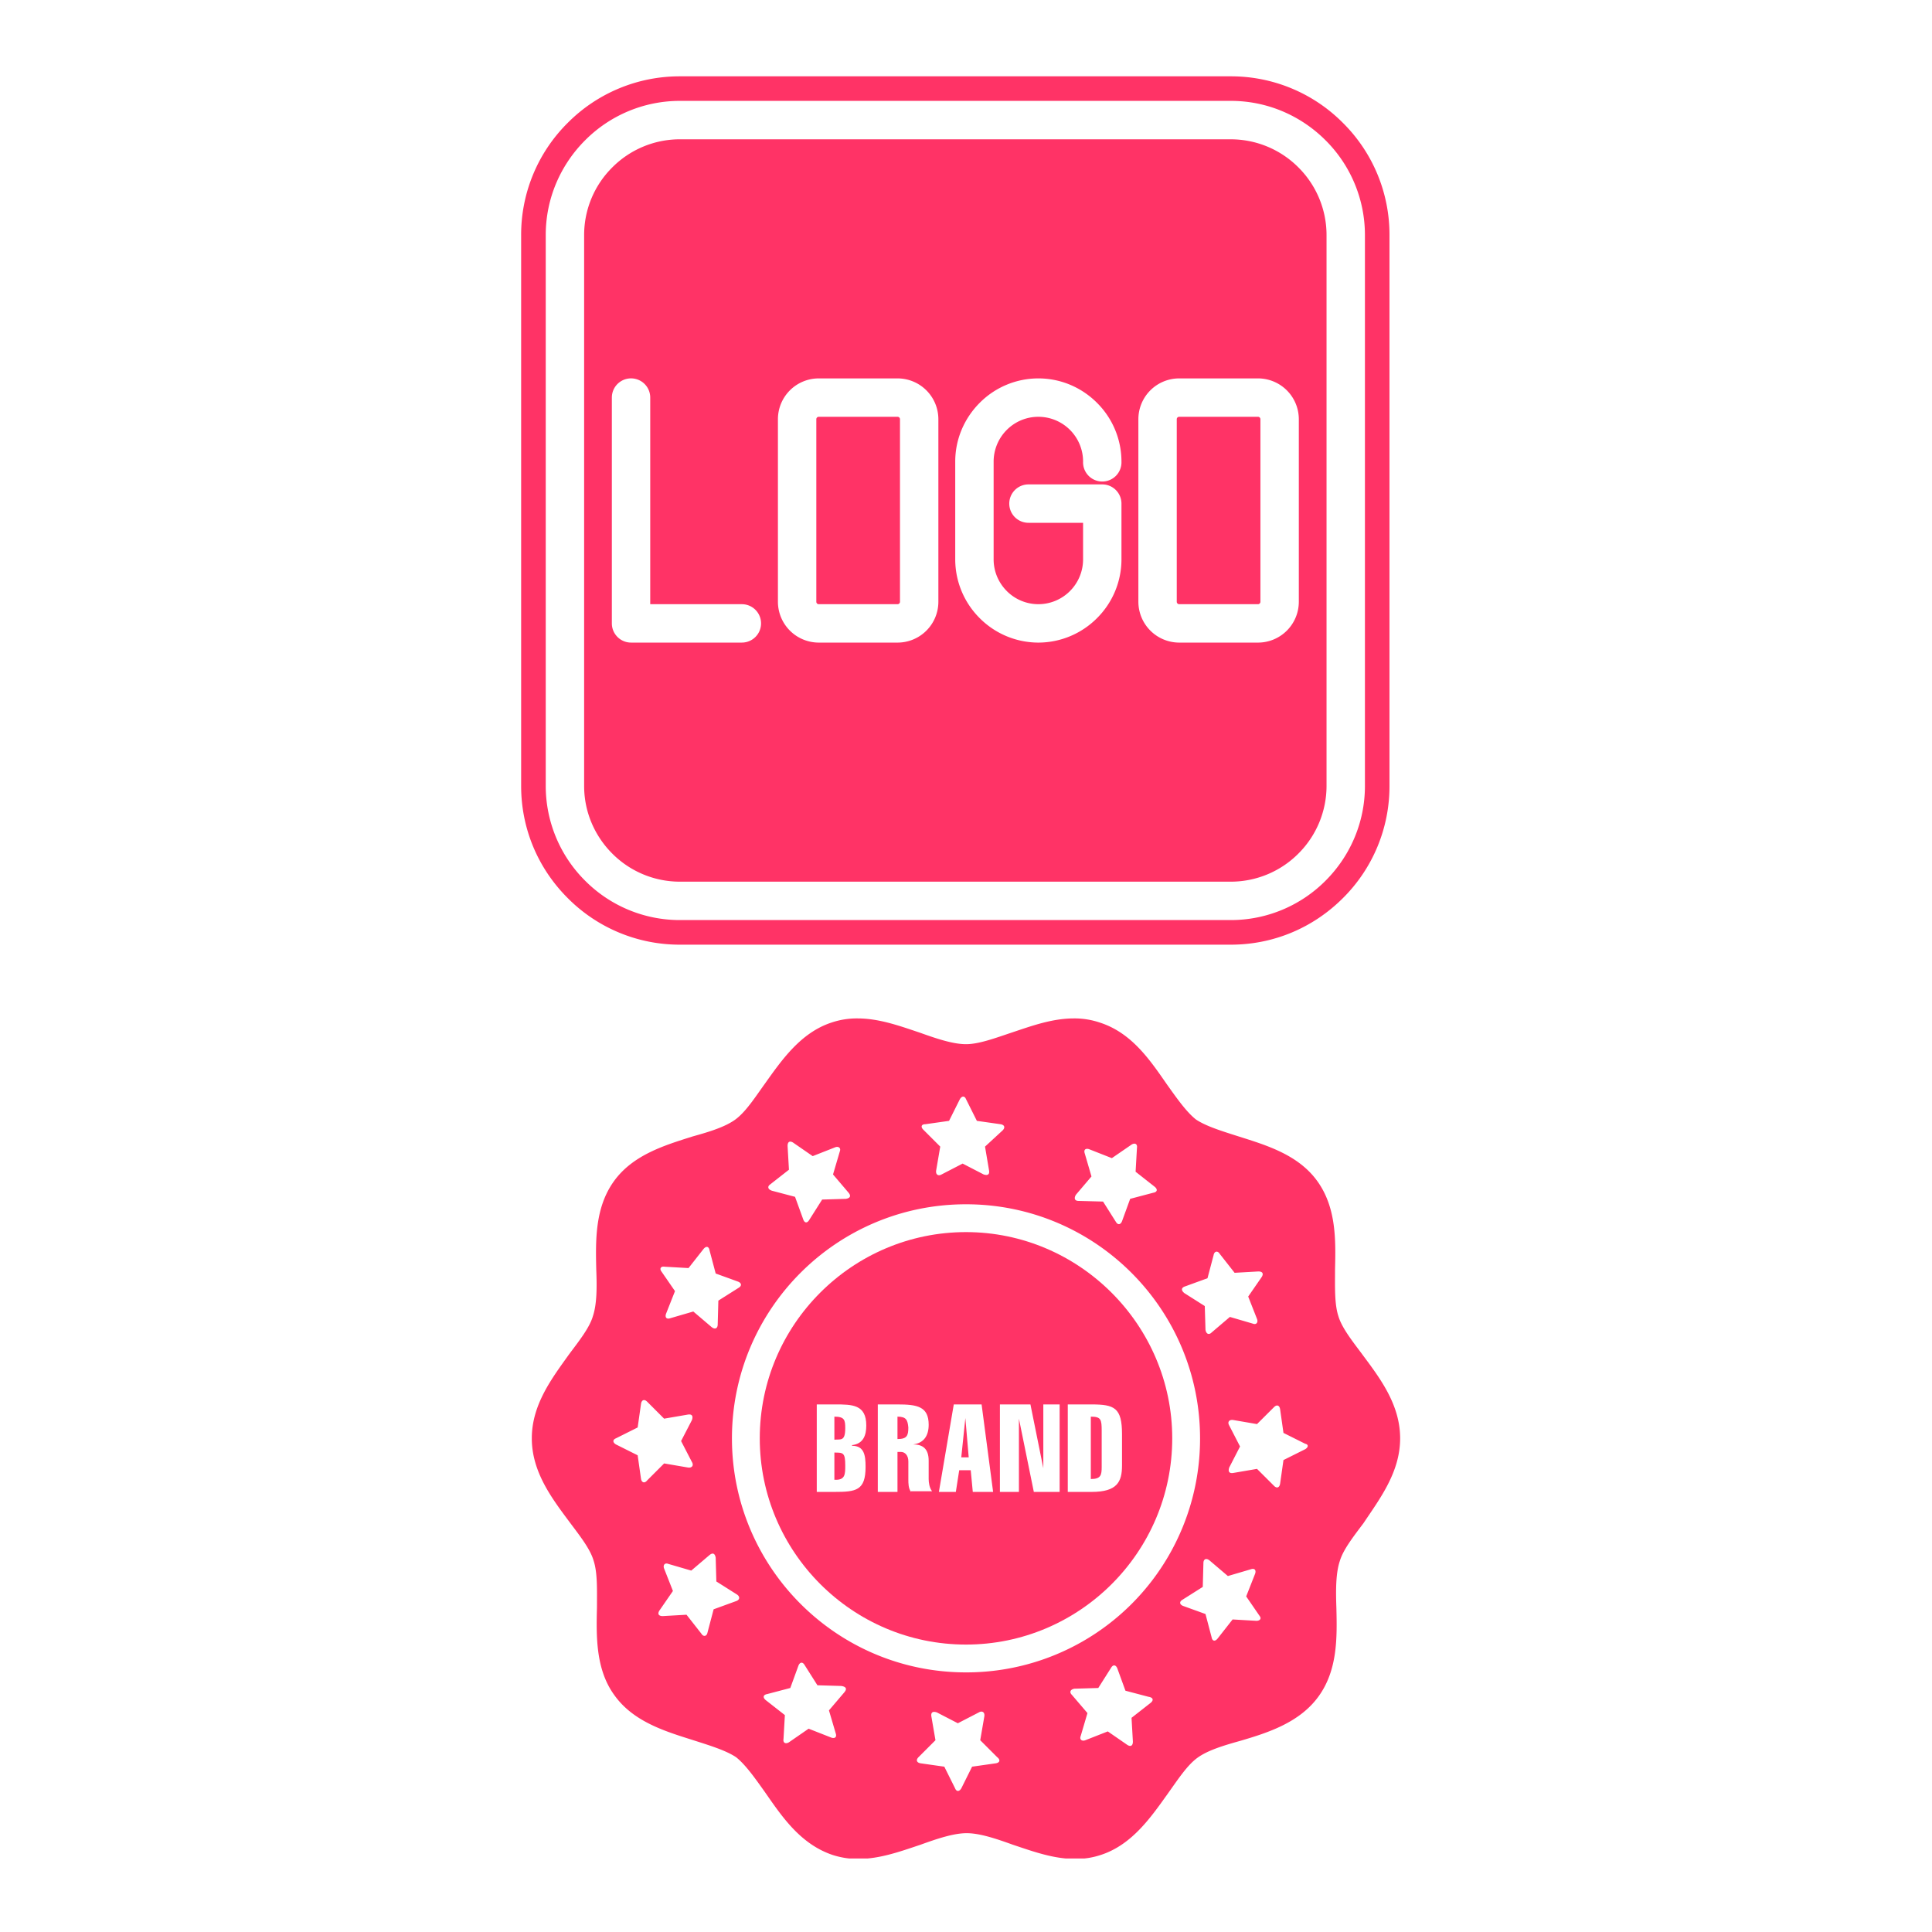 <svg xmlns="http://www.w3.org/2000/svg" width="200" viewBox="0 0 150 150" height="200" version="1.0"><defs><clipPath id="a"><path d="M40.46 5.926h67.5v67.5h-67.5Zm0 0"/></clipPath><clipPath id="b"><path d="M41.29 79.043h67.5v65.25h-67.5Zm0 0"/></clipPath></defs><path fill="#f36" d="M97.672 32.36h-6.125a.186.186 0 0 0-.184.183v14.18a.19.19 0 0 0 .184.187h6.125a.19.19 0 0 0 .187-.187v-14.18a.19.19 0 0 0-.187-.184M69.688 32.36h-6.126a.186.186 0 0 0-.183.183v14.18c0 .101.082.187.184.187h6.124a.19.19 0 0 0 .188-.187v-14.18a.19.19 0 0 0-.188-.184"/><path fill="#f36" d="M100.84 46.723a3.172 3.172 0 0 1-3.168 3.168h-6.125a3.177 3.177 0 0 1-3.164-3.168v-14.18a3.17 3.17 0 0 1 3.164-3.164h6.125a3.172 3.172 0 0 1 3.168 3.164Zm-22.672-.832a3.46 3.46 0 0 0 4.902 0 3.479 3.479 0 0 0 1.02-2.461v-2.84h-4.238a1.489 1.489 0 0 1-1.493-1.488c0-.825.668-1.493 1.493-1.493h5.73c.82 0 1.488.668 1.488 1.493v4.328a6.432 6.432 0 0 1-1.894 4.558 6.438 6.438 0 0 1-4.559 1.903 6.438 6.438 0 0 1-4.558-1.903 6.448 6.448 0 0 1-1.895-4.558v-7.59c0-1.774.727-3.387 1.895-4.559a6.422 6.422 0 0 1 4.558-1.902c1.774 0 3.387.726 4.559 1.902a6.432 6.432 0 0 1 1.894 4.559 1.491 1.491 0 1 1-2.98 0 3.473 3.473 0 0 0-3.473-3.48c-.957 0-1.824.39-2.449 1.015a3.491 3.491 0 0 0-1.023 2.465v7.59c0 .957.394 1.832 1.023 2.46Zm-5.313.832a3.172 3.172 0 0 1-3.168 3.168h-6.124a3.174 3.174 0 0 1-3.165-3.168v-14.18a3.17 3.17 0 0 1 3.164-3.164h6.126a3.172 3.172 0 0 1 3.167 3.164ZM57.598 49.89h-8.606c-.82 0-1.488-.668-1.488-1.493v-17.53a1.49 1.49 0 0 1 2.98 0V46.91h7.114a1.49 1.49 0 0 1 0 2.98Zm37.965-39.075H52.78A7.403 7.403 0 0 0 47.535 13a7.394 7.394 0 0 0-2.183 5.242v42.781c0 2.043.836 3.899 2.183 5.247a7.403 7.403 0 0 0 5.246 2.183h42.782a7.41 7.41 0 0 0 5.246-2.183 7.42 7.42 0 0 0 2.183-5.247v-42.78A7.41 7.41 0 0 0 100.81 13a7.41 7.41 0 0 0-5.246-2.184"/><g clip-path="url(#a)"><path fill="#f36" d="M105.973 61.023c0 2.868-1.172 5.47-3.059 7.356a10.373 10.373 0 0 1-7.352 3.055h-42.78a10.366 10.366 0 0 1-7.352-3.055 10.379 10.379 0 0 1-3.059-7.356v-42.78c0-2.864 1.172-5.466 3.059-7.352a10.37 10.37 0 0 1 7.351-3.059h42.782c2.863 0 5.464 1.172 7.351 3.059a10.377 10.377 0 0 1 3.059 7.351Zm-1.707-51.48a12.232 12.232 0 0 0-8.704-3.617h-42.78a12.245 12.245 0 0 0-8.704 3.613 12.232 12.232 0 0 0-3.617 8.703v42.781c0 3.282 1.285 6.375 3.617 8.704a12.232 12.232 0 0 0 8.703 3.617h42.782c3.28 0 6.37-1.285 8.703-3.617a12.229 12.229 0 0 0 3.613-8.704v-42.78a12.22 12.22 0 0 0-3.613-8.7"/></g><path fill="#f36" d="M69.68 109.988v1.739c.738 0 .843-.266.843-.899-.054-.578-.16-.84-.843-.84Zm0 0"/><path fill="#f36" d="M75 95.66c-8.797 0-16.012 7.164-16.012 16.012 0 8.797 7.164 16.012 16.012 16.012 8.797 0 16.012-7.164 16.012-16.012 0-8.797-7.215-16.012-16.012-16.012Zm-7.797 18.223c0 1.844-.734 1.949-2.422 1.949h-1.367v-6.793h1.422c1.316 0 2.422 0 2.422 1.633 0 .738-.211 1.422-1.106 1.527v.051c.946 0 1.051.738 1.051 1.633Zm3.531 1.949c-.21-.262-.21-.684-.21-.945v-1.422c0-.477-.266-.738-.579-.738h-.265v3.105h-1.528v-6.793h1.528c1.527 0 2.422.156 2.422 1.578 0 .844-.368 1.422-1.211 1.528.738 0 1.21.316 1.21 1.265v1.422c0 .266.055.684.266.95h-1.633Zm4.793 0-.16-1.684h-.894l-.262 1.684h-1.316l1.156-6.793h2.16l.894 6.793Zm6.743 0h-2.004l-1.157-5.687v5.687h-1.476v-6.793h2.37l1 4.95v-4.95h1.267v6.793Zm2.472 0h-1.84v-6.793h1.84c1.793 0 2.371.262 2.371 2.316v2.422c0 1.266-.367 2.055-2.37 2.055Zm0 0"/><path fill="#f36" d="M84.691 109.988v4.844c.79 0 .844-.316.844-.95v-2.788c0-.895-.055-1.106-.844-1.106ZM74.95 110.094l-.317 3.054h.578ZM64.781 109.988v1.79c.477-.051.844.16.844-.895 0-.633-.055-.895-.844-.895ZM64.781 112.777v2.11c.844.05.844-.422.844-1.11 0-1-.16-1-.844-1Zm0 0"/><g clip-path="url(#b)"><path fill="#f36" d="M105.758 105.14c-.79-1.054-1.578-2.054-1.844-2.949-.312-.949-.262-2.265-.262-3.632.055-2.266.106-4.793-1.37-6.848-1.473-2.055-3.95-2.793-6.11-3.477-1.317-.421-2.527-.789-3.317-1.316-.738-.582-1.476-1.633-2.265-2.738-1.317-1.899-2.738-4.004-5.215-4.793a6.117 6.117 0 0 0-2-.317c-1.688 0-3.266.578-4.848 1.106-1.261.422-2.527.894-3.527.894s-2.266-.422-3.582-.894c-1.578-.528-3.16-1.106-4.844-1.106a6.14 6.14 0 0 0-2.004.317c-2.422.789-3.898 2.949-5.215 4.793-.789 1.105-1.472 2.156-2.261 2.738-.793.578-2.004.95-3.32 1.316-2.16.684-4.633 1.422-6.11 3.477-1.477 2.055-1.422 4.582-1.371 6.848.055 1.367.055 2.683-.262 3.632-.261.895-1.054 1.895-1.843 2.95-1.317 1.843-2.899 3.898-2.899 6.53 0 2.634 1.582 4.688 2.953 6.532.79 1.055 1.578 2.055 1.84 2.95.316.949.266 2.265.266 3.636-.055 2.262-.106 4.844 1.367 6.844 1.476 2.054 3.953 2.793 6.113 3.476 1.317.422 2.527.793 3.317 1.317.738.582 1.476 1.633 2.265 2.742 1.317 1.894 2.738 4 5.215 4.844a6.36 6.36 0 0 0 2 .316c1.688 0 3.266-.578 4.848-1.105 1.316-.477 2.578-.895 3.578-.895 1.004 0 2.265.418 3.582.895 1.582.527 3.16 1.105 4.847 1.105.739 0 1.368-.105 2-.316 2.422-.79 3.899-2.95 5.215-4.793.79-1.106 1.477-2.16 2.266-2.739.789-.578 2-.949 3.316-1.316 2.16-.633 4.637-1.422 6.11-3.476 1.476-2.055 1.425-4.583 1.37-6.848-.05-1.371-.05-2.688.263-3.633.265-.898 1.054-1.898 1.843-2.95 1.266-1.898 2.844-3.952 2.844-6.585s-1.578-4.688-2.95-6.531Zm-13.746-5.265 1.738-.633.473-1.789c.054-.316.316-.371.476-.105l1.156 1.472 1.844-.105c.317 0 .422.16.266.422l-1.055 1.527.684 1.738c.105.262-.051.473-.313.368l-1.793-.524-1.422 1.211c-.21.211-.421.106-.472-.21l-.055-1.845-1.578-1c-.266-.21-.266-.422.05-.527Zm-8.48-7.113 1.21-1.422-.523-1.79c-.106-.316.105-.421.367-.316l1.738.684 1.528-1.05c.261-.161.472-.055.421.26l-.105 1.845 1.473 1.16c.265.21.21.422-.106.472l-1.789.473-.633 1.738c-.105.266-.316.317-.472.055l-1-1.582-1.899-.05c-.316 0-.367-.212-.21-.477ZM71.84 87.285l1.844-.262.843-1.687c.157-.262.368-.262.473 0l.844 1.687 1.844.262c.316.055.367.266.156.477l-1.367 1.261.312 1.844c.055.317-.105.422-.418.317l-1.633-.844-1.633.844c-.265.156-.476 0-.421-.317L73 89.023l-1.316-1.316c-.211-.21-.16-.422.156-.422Zm-12.063 4.688 1.477-1.157-.106-1.843c0-.317.157-.422.422-.266l1.528 1.055 1.738-.684c.262-.105.473.05.367.317l-.527 1.789 1.21 1.421c.212.262.106.422-.21.473l-1.844.055-1 1.578c-.156.266-.367.266-.473-.05l-.632-1.74-1.79-.472c-.316-.105-.37-.316-.16-.476Zm-8.164 6.375 1.844.105 1.16-1.476c.211-.262.422-.211.473.105l.476 1.793 1.735.629c.265.105.316.316.054.476l-1.582 1-.05 1.844c0 .317-.211.422-.473.211l-1.422-1.21-1.793.523c-.316.105-.422-.102-.316-.368l.687-1.738-1.054-1.527c-.16-.211-.055-.422.261-.367Zm-1.843 16.484-.262-1.844-1.688-.843c-.261-.157-.261-.368 0-.473l1.688-.844.262-1.844c.054-.312.265-.367.476-.156l1.316 1.317 1.844-.317c.317-.05.422.106.317.422l-.844 1.633.844 1.633c.156.261 0 .472-.317.421l-1.843-.316-1.317 1.317c-.21.261-.422.16-.476-.106Zm7.375 9.48-1.739.633-.472 1.79c-.055.316-.317.37-.477.105l-1.156-1.473-1.844.106c-.316 0-.422-.16-.266-.422l1.055-1.528-.684-1.738c-.105-.262.051-.472.317-.367l1.789.523 1.422-1.21c.265-.211.422-.106.476.21l.051 1.844 1.582 1c.262.16.262.422-.054.528Zm8.425 7.06-1.21 1.421.527 1.789c.105.316-.106.422-.367.316l-1.739-.683-1.527 1.055c-.266.156-.477.05-.422-.266l.105-1.844-1.476-1.156c-.262-.211-.211-.422.105-.477l1.793-.472.633-1.739c.106-.261.313-.316.473-.05l1 1.578 1.844.054c.367.051.472.211.261.473Zm11.746 5.53-1.843.262-.84 1.688c-.16.261-.371.261-.477 0l-.84-1.688-1.843-.262c-.317-.054-.371-.265-.16-.476l1.316-1.317-.317-1.843c-.05-.317.106-.422.422-.317l1.633.844 1.633-.844c.266-.156.477 0 .422.317l-.317 1.843 1.317 1.317c.266.21.21.422-.106.476Zm12.012-4.687-1.476 1.156.105 1.844c0 .316-.16.422-.422.265l-1.527-1.054-1.738.683c-.262.106-.473-.05-.368-.316l.528-1.79-1.215-1.421c-.211-.21-.106-.422.21-.473l1.845-.054 1-1.578c.16-.266.37-.211.476.05l.633 1.739 1.789.472c.367.055.422.266.16.477ZM75 129.844c-10.059 0-18.172-8.164-18.172-18.172C56.828 101.664 64.941 93.5 75 93.5c10.059 0 18.172 8.164 18.172 18.172A18.143 18.143 0 0 1 75 129.844Zm22.543-4.004-1.844-.106-1.16 1.477c-.21.262-.418.21-.473-.106l-.472-1.793-1.739-.628c-.265-.106-.316-.317-.054-.477l1.582-1 .05-1.844c0-.316.212-.422.477-.21l1.422 1.21 1.79-.527c.316-.106.421.105.316.371l-.684 1.738 1.05 1.528c.16.21 0 .367-.261.367Zm3.793-13.324-1.688.843-.261 1.84c-.055.317-.266.371-.473.16l-1.32-1.316-1.84.316c-.317.051-.422-.105-.317-.421l.84-1.633-.84-1.633c-.16-.266 0-.473.317-.422l1.84.316 1.32-1.316c.207-.21.418-.16.473.156l.261 1.844 1.688.844c.262.05.262.261 0 .422Zm0 0"/></g></svg>